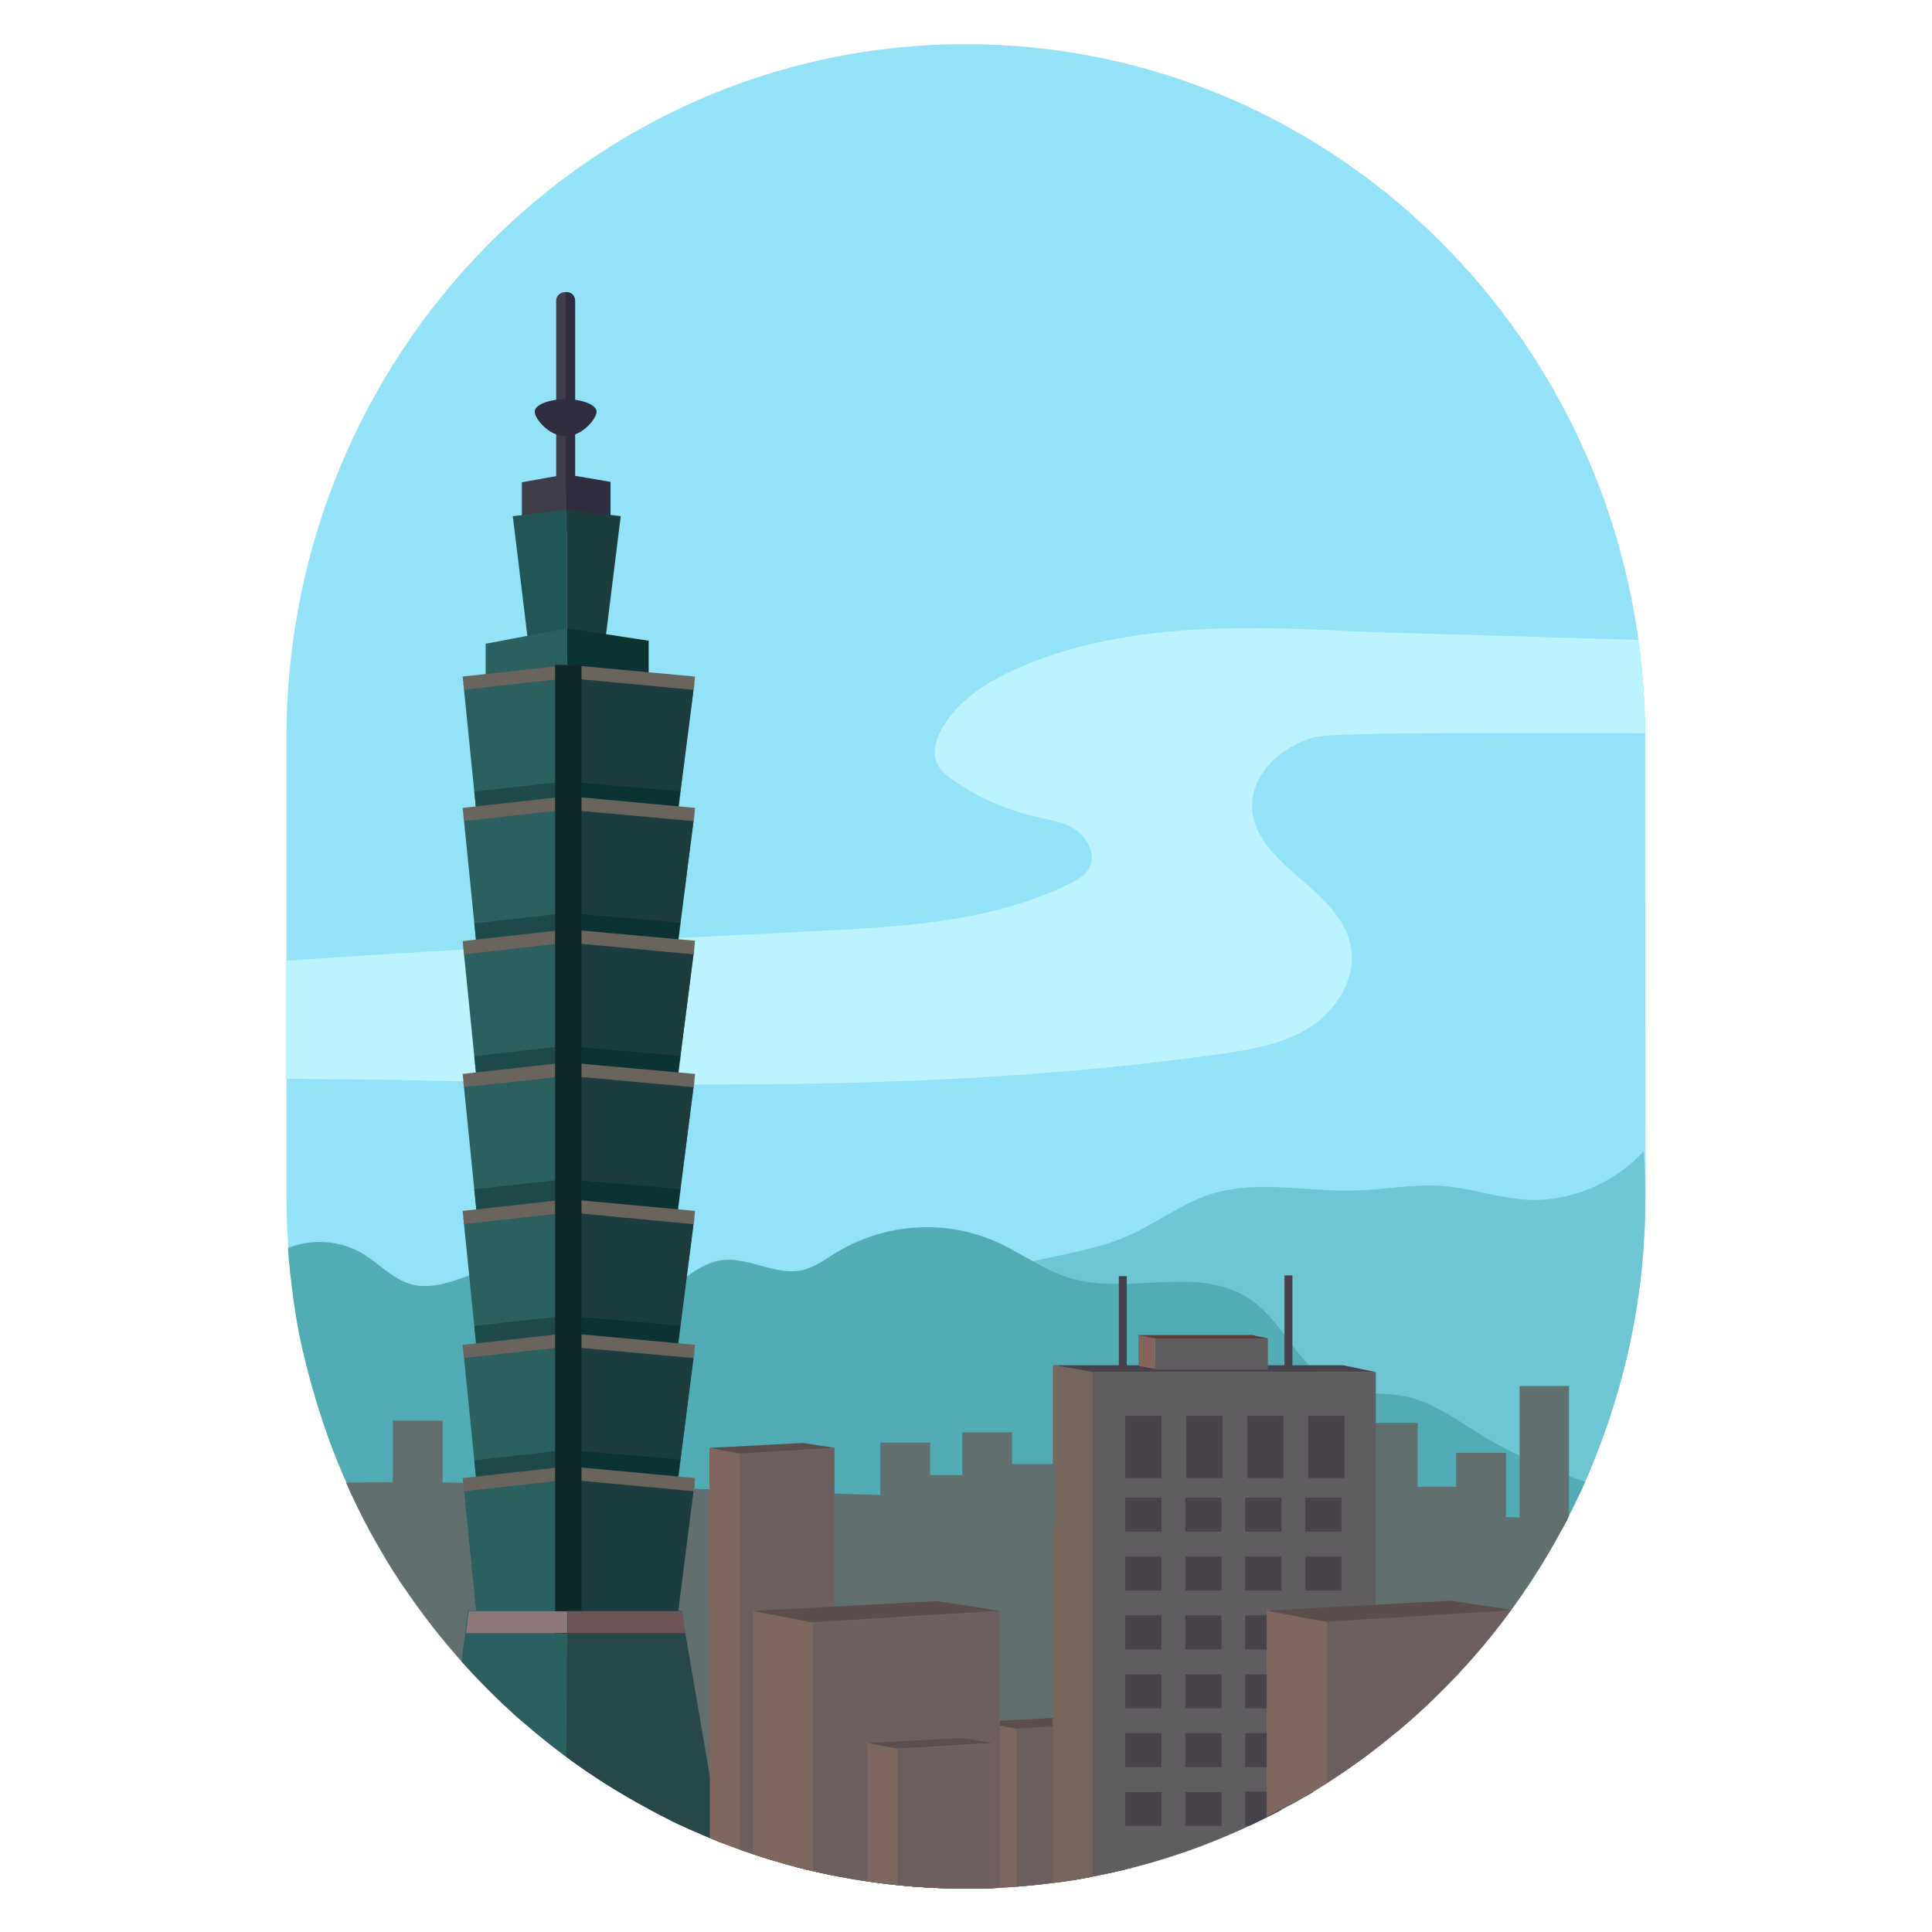 <?xml version="1.0" encoding="utf-8"?>
<!-- Generator: Adobe Illustrator 22.0.1, SVG Export Plug-In . SVG Version: 6.00 Build 0)  -->
<svg version="1.1" id="圖層_1" xmlns="http://www.w3.org/2000/svg" xmlns:xlink="http://www.w3.org/1999/xlink" x="0px" y="0px"
	 viewBox="0 0 512 512" style="enable-background:new 0 0 512 512;" xml:space="preserve">
<style type="text/css">
	.st0{fill:#94E2F7;}
	.st1{fill:#BDF3FF;}
	.st2{fill:#6EC5D3;}
	.st3{fill:#52ACB5;}
	.st4{fill:#61706F;}
	.st5{fill:#7F665F;}
	.st6{fill:#6D5F60;}
	.st7{fill:#5B4D4C;}
	.st8{fill:#3F3D4A;}
	.st9{fill:#2F2D3F;}
	.st10{fill:#225656;}
	.st11{fill:#1D3C3D;}
	.st12{fill:#2C5F60;}
	.st13{fill:#0A3331;}
	.st14{fill:#1D4949;}
	.st15{fill:#69645E;}
	.st16{fill:#112828;}
	.st17{fill:#8E787A;}
	.st18{fill:#284749;}
	.st19{fill:#6D5457;}
	.st20{fill:#5F5D60;}
	.st21{fill:#77665E;}
	.st22{fill:#48424A;}
	.st23{fill:#85645E;}
	.st24{fill:#633B36;}
</style>
<g>
	<path class="st0" d="M436,195.6C436,94,355.4,11.7,255.9,11.7C156.5,11.7,75.9,94,75.9,195.6c0,33.5,0,87.5,0,121
		c0,101.6,80.6,183.9,180.1,183.9c99.4,0,180.1-82.3,180.1-183.9C436,283.1,436,229.1,436,195.6z"/>
	<path class="st1" d="M348.2,195.4c5.8-1.5,54.9-1.1,87.8-1.1c-0.1-8.4-0.7-16.6-1.8-24.7c-21.5-0.7-71.6-2.1-71.6-2.1
		c-31-1.6-63.3-3-92,9.2c-8.3,3.5-16.5,8.5-21,16.4c-1.5,2.7-2.6,6.1-1.4,8.9c0.8,2.1,2.7,3.6,4.6,4.9c6.5,4.5,13.9,7.7,21.6,9.5
		c3.7,0.9,7.7,1.4,10.8,3.6c3.2,2.2,5.3,6.7,3.4,10.1c-1.1,2-3.1,3.1-5.1,4.1c-21.6,10.6-46.4,11.5-70.4,12.7
		c-33.1,1.7-91.7,4.5-137.3,7.7c0,10.6,0,21.2,0,31.3c13.3,0.1,25.4,0.2,29.4,0.3c72.9,1.6,146.1,3.3,218.3-6.9
		c8.2-1.2,16.7-2.6,23.7-7.1c7-4.5,12.3-12.9,10.8-21.3c-2.8-15.5-25.9-21.6-26.2-37.3C331.8,204.8,339.8,197.7,348.2,195.4z"/>
	<path id="XMLID_2802_" class="st2" d="M436,317.5v1.8c-0.1,9.7-0.9,19.3-2.5,28.6c-1.2,7.4-2.9,14.6-5,21.7
		c-2.8,9.5-6.2,18.6-10.4,27.4c-58.4-1.9-116.8-9-175.3-9.1c-11.5,0-23.4,0.1-33.7-4.8c1-6.3,10.7-7.6,12.3-13.7
		c0.4-1.7,0.1-3.5,0.6-5.2c0.5-2.1,2.1-3.7,3.6-5.2c13.9-13.3,32.1-21,50.6-25.3c7.5-1.7,15.2-2.9,22.3-6
		c7.7-3.3,14.6-8.8,22.6-11.3c12.2-3.8,25.3-0.5,38-0.9c7.8-0.2,15.6-1.8,23.4-1.2c7.3,0.6,14.3,3.1,21.6,3.6
		c11.7,0.8,23.5-4.1,31.5-12.8C435.9,309.2,436,313.4,436,317.5z"/>
	<path id="XMLID_2801_" class="st3" d="M420.1,392.7c-0.6,1.4-1.3,2.9-2,4.3c-1.1,2.4-2.3,4.8-3.6,7.1c-60.5,0.5-121,0.8-181.4,0.8
		c-42,0-83.9-0.1-125.8-1.9c-3.6-0.1-7.3-0.3-10.9-0.5c-5.5-10.6-10-21.9-13.3-33.6c-1-3.4-1.9-6.8-2.7-10.3
		c-0.1-0.2-0.1-0.5-0.2-0.7v0c-1-4.4-1.8-8.8-2.4-13.2c0-0.2-0.1-0.5-0.1-0.8c-0.6-4.4-1.1-8.7-1.4-13.2c6.7-2.5,14.2-2.1,20.4,1.9
		c3.8,2.4,7.1,5.9,11.2,7.4c10.2,3.7,20.8-6.5,31.4-4.9c9.9,1.4,17.8,12.8,27.7,11.8c8.8-1,15.1-11.5,24-12.9
		c7.2-1.1,14.4,4.2,21.6,2.6c3.2-0.7,6-2.8,8.9-4.6c13.2-8,29.4-9,43.2-2.6c6.2,2.9,12.1,7.2,18.5,9.2c16.2,5.1,35.3-4.2,49.3,6.6
		c8,6.2,12.6,18,21.5,22.1c5.7,2.6,12.1,1.5,18.1,2.7c7.7,1.5,14.5,6.7,21.4,10.9C402,385.9,411,389.7,420.1,392.7z"/>
	<path id="XMLID_2800_" class="st4" d="M415.4,402.6c-0.3,0.5-0.5,1-0.8,1.5c-11,20.9-26,39.4-43.8,54.4c-0.3,0.2-0.6,0.5-0.9,0.7
		c-8.2,6.8-16.9,12.9-26.2,18.2c-0.7,0.4-1.4,0.8-2.1,1.1c-8.5,4.7-17.4,8.7-26.7,12c-18.5,6.5-38.3,10-59,10
		c-26,0-50.7-5.6-73.1-15.7c-1.1-0.5-2.2-1-3.3-1.5c-0.9-0.4-1.8-0.9-2.8-1.4c-1.8-0.9-3.7-1.9-5.5-2.9
		c-11.5-6.2-22.3-13.7-32.1-22.2c-1.5-1.2-2.9-2.5-4.3-3.8c-0.4-0.4-0.8-0.8-1.2-1.1c-10-9.4-18.9-19.9-26.6-31.3
		c-0.3-0.4-0.5-0.7-0.8-1.1c-0.6-1-1.2-1.9-1.8-2.8c-2.9-4.6-5.6-9.3-8.1-14.1c-1.6-3.2-3.2-6.4-4.6-9.7c34.3-0.4,68.7,0.8,103,2
		C268.3,397.4,341.9,400,415.4,402.6z"/>
	<g id="XMLID_2797_">
		<polygon id="XMLID_2799_" class="st4" points="385.9,394 375.7,394 375.7,377.1 362.5,377.1 362.5,405.2 373.7,405.2 375.7,405.2 
			385.9,405.2 386.9,405.2 399.1,405.2 399.1,385 385.9,385 		"/>
		<path id="XMLID_2798_" class="st4" d="M415.8,367.3v34.4c-0.1,0.3-0.3,0.6-0.4,0.9c-0.3,0.5-0.5,1-0.8,1.5
			c-0.2,0.4-0.4,0.7-0.6,1.1h-11.3v-37.9H415.8z"/>
	</g>
	<g id="XMLID_2792_">
		<g id="XMLID_2794_">
			<path id="XMLID_2796_" class="st5" d="M299.8,456.2v38.8c-3.4,0.9-6.7,1.6-10.2,2.3c-0.1,0-0.3,0.1-0.4,0.1
				c-3.4,0.7-6.7,1.2-10.2,1.6c-3.2,0.4-6.4,0.7-9.6,1c-1.5,0.1-3,0.2-4.5,0.3c-0.7,0-1.3,0.1-2,0.1c-1.1,0-2.2,0.1-3.3,0.1v-44.3
				c0,0,1.1,0.2,2.6,0.5l0.8,0.2c0.7,0.1,1.5,0.3,2.2,0.4l0.9,0.2c0.6,0.1,1.1,0.2,1.6,0.3l0.6,0.1c0.1,0,0.2,0,0.3,0l0.5,0.1
				c0.2,0,0.3,0,0.3,0c0.1,0,1.2,0,3.1-0.2l2-0.1l4.9-0.3l2.7-0.2c1.2-0.1,2.7-0.1,4.2-0.2l2.8-0.2l2.6-0.2c2.7-0.1,5.1-0.3,6.6-0.4
				c0.2,0,0.4,0,0.5,0C299.4,456.3,299.8,456.2,299.8,456.2z"/>
			<path id="XMLID_2795_" class="st6" d="M299.8,456.2v38.8c-3.4,0.9-6.7,1.6-10.2,2.3c-0.1,0-0.3,0.1-0.4,0.1
				c-3.4,0.7-6.7,1.2-10.2,1.6c-3.2,0.4-6.4,0.7-9.6,1v-42c0,0,0.3,0,0.9,0l11.7-0.7l2.8-0.2l4.2-0.2l2.6-0.2c0.8,0,1.7-0.1,2.6-0.1
				l1.9-0.1C298.4,456.3,299.8,456.2,299.8,456.2z"/>
		</g>
		<path id="XMLID_2793_" class="st7" d="M259.7,456.3c0,0,9.3,1.8,9.7,1.8c0.4,0,30.3-1.8,30.3-1.8l-10.1-1.6L259.7,456.3z"/>
	</g>
	<g id="XMLID_176_">
		<path id="XMLID_2791_" class="st8" d="M152.4,79.6v50.2h-5V79.6c0-1.2,1.1-2.2,2.5-2.2h0c0.7,0,1.3,0.2,1.8,0.6
			C152.1,78.5,152.4,79,152.4,79.6z"/>
		<path id="XMLID_2790_" class="st9" d="M158.1,109.1c0,1.8-3.7,6.5-8.2,6.5c-4.5,0-8.2-4.7-8.2-6.5c0-1.8,3.7-3.3,8.2-3.3
			C154.4,105.8,158.1,107.3,158.1,109.1z"/>
		<polygon id="XMLID_2789_" class="st8" points="150.1,140.9 138.3,140.9 138.3,127.8 150.1,125.7 		"/>
		<polygon id="XMLID_2788_" class="st9" points="161.8,140.9 150,140.9 150,125.7 161.8,127.7 		"/>
		<polygon id="XMLID_2787_" class="st10" points="150.2,173.8 140.4,173.8 135.9,136.8 150.2,135.1 		"/>
		<polygon id="XMLID_2786_" class="st11" points="159.9,173.8 150.2,173.8 150.2,135.1 164.5,136.8 		"/>
		<polygon id="XMLID_2785_" class="st12" points="150.3,183.8 128.7,183.8 128.7,170.6 150.3,166.5 		"/>
		<polygon id="XMLID_2784_" class="st13" points="171.9,183.8 150.3,183.8 150.3,166.5 171.9,169.8 		"/>
		<g id="XMLID_2774_">
			<path id="XMLID_2783_" class="st12" d="M184,181l-3.7,28.8l-1,8.2c0,0-13.8-0.3-27.3-0.4c-12.9-0.1-25.5-0.2-25.5,0.2l-0.8-7.9
				l-2.9-28.8l27.7-3.1l1.5,0.1L184,181z"/>
			<g id="XMLID_2775_">
				<path id="XMLID_2782_" class="st14" d="M150.5,207l-24.8,2.8l0.8,7.9c0-0.4,12.6-0.3,25.5-0.2v-10.3L150.5,207z"/>
				<polygon id="XMLID_2781_" class="st11" points="152,207.2 180.4,209.8 179.3,217.9 183.8,182.8 152,179.8 				"/>
				<polygon id="XMLID_2780_" class="st11" points="184,181 184,181 184,181 				"/>
				<path id="XMLID_2779_" class="st13" d="M152,207.2v10.3c13.5,0.2,27.3,0.4,27.3,0.4l1-8.2L152,207.2z"/>
				<polygon id="XMLID_2777_" class="st15" points="183.9,182.8 184,181 183.8,182.8 				"/>
				<polygon class="st15" points="150.7,176.2 150.5,176.2 122.6,179.3 123,182.8 150.5,179.7 152,179.8 183.8,182.8 184,181 
					184.2,179.3 				"/>
			</g>
		</g>
		<g id="XMLID_2764_">
			<path id="XMLID_2773_" class="st12" d="M184,215.8l-3.7,28.8l-1,8.2c0,0-13.8-0.3-27.3-0.4c-12.9-0.1-25.5-0.2-25.5,0.2l-0.8-7.9
				l-2.9-28.8l27.7-3.1l1.5,0.1L184,215.8z"/>
			<g id="XMLID_2765_">
				<path id="XMLID_2772_" class="st14" d="M150.5,241.9l-24.8,2.8l0.8,7.9c0-0.4,12.6-0.3,25.5-0.2V242L150.5,241.9z"/>
				<polygon id="XMLID_2771_" class="st11" points="152,242 180.4,244.6 179.3,252.7 183.8,217.6 152,214.7 				"/>
				<polygon id="XMLID_2770_" class="st11" points="184,215.8 184,215.8 184,215.8 				"/>
				<path id="XMLID_2769_" class="st13" d="M152,242v10.3c13.5,0.2,27.3,0.4,27.3,0.4l1-8.2L152,242z"/>
				<polygon id="XMLID_2767_" class="st15" points="183.9,217.6 184,215.8 183.8,217.6 				"/>
				<polygon class="st15" points="150.7,211 150.5,211 122.6,214.1 123,217.6 150.5,214.5 152,214.7 183.8,217.6 184,215.8 
					184.2,214.1 				"/>
			</g>
		</g>
		<g id="XMLID_2753_">
			<path id="XMLID_2763_" class="st12" d="M184,251.1l-3.7,28.8l-1,8.2c0,0-13.8-0.3-27.3-0.4c-12.9-0.1-25.5-0.2-25.5,0.2l-0.8-7.9
				l-2.9-28.8l27.7-3.1l1.5,0.1L184,251.1z"/>
			<g id="XMLID_2754_">
				<path id="XMLID_2762_" class="st14" d="M150.5,277.1l-24.8,2.8l0.8,7.9c0-0.4,12.6-0.3,25.5-0.2v-10.3L150.5,277.1z"/>
				<polygon id="XMLID_2761_" class="st11" points="152,277.3 180.4,279.9 179.3,288 183.8,252.9 152,249.9 				"/>
				<polygon id="XMLID_2759_" class="st11" points="184,251.1 184,251.1 184,251.1 				"/>
				<path id="XMLID_2758_" class="st13" d="M152,277.3v10.3c13.5,0.2,27.3,0.4,27.3,0.4l1-8.2L152,277.3z"/>
				<polygon id="XMLID_2756_" class="st15" points="183.9,252.9 184,251.1 183.8,252.9 				"/>
				<polygon class="st15" points="150.7,246.3 150.5,246.3 122.6,249.4 123,252.9 150.5,249.8 152,249.9 183.8,252.9 184,251.1 
					184.2,249.3 				"/>
			</g>
		</g>
		<g id="XMLID_2742_">
			<path id="XMLID_2752_" class="st12" d="M184,286.4l-3.7,28.8l-1,8.2c0,0-13.8-0.3-27.3-0.4c-12.9-0.1-25.5-0.2-25.5,0.2l-0.8-7.9
				l-2.9-28.8l27.7-3.1l1.5,0.1L184,286.4z"/>
			<g id="XMLID_2743_">
				<path id="XMLID_2751_" class="st14" d="M150.5,312.4l-24.8,2.8l0.8,7.9c0-0.4,12.6-0.3,25.5-0.2v-10.3L150.5,312.4z"/>
				<polygon id="XMLID_2750_" class="st11" points="152,312.6 180.4,315.2 179.3,323.3 183.8,288.1 152,285.2 				"/>
				<polygon id="XMLID_2749_" class="st11" points="184,286.4 184,286.4 184,286.4 				"/>
				<path id="XMLID_2747_" class="st13" d="M152,312.6v10.3c13.5,0.2,27.3,0.4,27.3,0.4l1-8.2L152,312.6z"/>
				<polygon id="XMLID_2745_" class="st15" points="183.9,288.1 184,286.4 183.8,288.1 				"/>
				<polygon class="st15" points="150.7,281.6 150.5,281.5 122.6,284.6 123,288.1 150.5,285.1 152,285.2 183.8,288.1 184,286.4 
					184.2,284.6 				"/>
			</g>
		</g>
		<g id="XMLID_2686_">
			<path id="XMLID_2741_" class="st12" d="M184,322.6l-3.7,28.8l-1,8.2c0,0-13.8-0.3-27.3-0.4c-12.9-0.1-25.5-0.2-25.5,0.2l-0.8-7.9
				l-2.9-28.8l27.7-3.1l1.5,0.1L184,322.6z"/>
			<g id="XMLID_2687_">
				<path id="XMLID_2738_" class="st14" d="M150.5,348.6l-24.8,2.8l0.8,7.9c0-0.4,12.6-0.3,25.5-0.2v-10.3L150.5,348.6z"/>
				<polygon id="XMLID_2737_" class="st11" points="152,348.8 180.4,351.4 179.3,359.5 183.8,324.4 152,321.4 				"/>
				<polygon id="XMLID_2736_" class="st11" points="184,322.6 184,322.6 184,322.6 				"/>
				<path id="XMLID_2735_" class="st13" d="M152,348.8v10.3c13.5,0.2,27.3,0.4,27.3,0.4l1-8.2L152,348.8z"/>
				<polygon id="XMLID_2721_" class="st15" points="183.9,324.4 184,322.6 183.8,324.4 				"/>
				<polygon class="st15" points="150.7,317.8 150.5,317.8 122.6,320.9 123,324.4 150.5,321.3 152,321.4 183.8,324.4 184,322.6 
					184.2,320.9 				"/>
			</g>
		</g>
		<g id="XMLID_2674_">
			<path id="XMLID_2685_" class="st12" d="M184,358.1l-3.7,28.8l-1,8.2c0,0-13.8-0.3-27.3-0.4c-12.9-0.1-25.5-0.2-25.5,0.2l-0.8-7.9
				l-2.9-28.8l27.7-3.1l1.5,0.1L184,358.1z"/>
			<g id="XMLID_2676_">
				<path id="XMLID_2684_" class="st14" d="M150.5,384.2l-24.8,2.8l0.8,7.9c0-0.4,12.6-0.3,25.5-0.2v-10.3L150.5,384.2z"/>
				<polygon id="XMLID_2683_" class="st11" points="152,384.3 180.4,386.9 179.3,395.1 183.8,359.9 152,357 				"/>
				<polygon id="XMLID_2682_" class="st11" points="184,358.1 184,358.1 184,358.1 				"/>
				<path id="XMLID_2681_" class="st13" d="M152,384.3v10.3c13.5,0.2,27.3,0.4,27.3,0.4l1-8.2L152,384.3z"/>
				<polygon id="XMLID_2678_" class="st15" points="183.9,359.9 184,358.1 183.8,359.9 				"/>
				<polygon class="st15" points="150.7,353.3 150.5,353.3 122.6,356.4 123,359.9 150.5,356.8 152,357 183.8,359.9 184,358.1 
					184,358.1 184.2,356.4 				"/>
			</g>
		</g>
		<path id="XMLID_2673_" class="st12" d="M191.1,488.3c-2.8-1.1-5.6-2.3-8.3-3.5c-1.1-0.5-2.2-1-3.3-1.5c-0.9-0.4-1.8-0.9-2.8-1.4
			c-1.8-0.9-3.7-1.9-5.5-2.9c-7.3-4-14.4-8.4-21.1-13.4c-3.8-2.8-7.5-5.8-11.1-8.9c-1.5-1.2-2.9-2.5-4.3-3.8
			c-0.4-0.4-0.8-0.8-1.2-1.1c-3.9-3.7-7.6-7.5-11.2-11.5l1-7.6l0.7-5.8h56.5l1,5.8L191.1,488.3z"/>
		<g id="XMLID_2667_">
			<path id="XMLID_2672_" class="st12" d="M184,393.4l-4.7,36.9c0,0-13.8-0.3-27.3-0.4c-12.9-0.1-25.5-0.2-25.5,0.2l-3.7-36.7
				l27.7-3.1l1.5,0.1L184,393.4z"/>
			<g id="XMLID_2668_">
				<path id="XMLID_2671_" class="st11" d="M184,393.4l-4.7,36.9c0,0-13.8-0.3-27.3-0.4v-39.5L184,393.4z"/>
				<g id="XMLID_2669_">
					<polygon id="XMLID_2670_" class="st15" points="183.9,395.2 150.5,392.1 123,395.2 122.6,391.7 150.5,388.6 150.7,388.6 
						184.2,391.7 					"/>
				</g>
			</g>
		</g>
		<rect id="XMLID_2666_" x="147.1" y="176.2" class="st16" width="7" height="256.7"/>
		<polygon id="XMLID_2663_" class="st17" points="150.5,427 150.5,432.8 123.5,432.8 124.2,427 		"/>
		<path id="XMLID_2662_" class="st18" d="M191.1,488.3c-2.8-1.1-5.6-2.3-8.3-3.5c-1.1-0.5-2.2-1-3.3-1.5c-0.9-0.4-1.8-0.9-2.8-1.4
			c-1.8-0.9-3.7-1.9-5.5-2.9c-7.3-4-14.4-8.4-21.1-13.4l0.2-32.9l0-2.9l0-2.9h30.3l1,5.8L191.1,488.3z"/>
		<polygon id="XMLID_2661_" class="st19" points="181.7,432.8 150.4,432.8 150.4,427 180.8,427 		"/>
		<path id="XMLID_177_" class="st9" d="M152.4,79.6v50.2h-2.5V77.4h0c0.7,0,1.3,0.2,1.8,0.6C152.1,78.5,152.4,79,152.4,79.6z"/>
	</g>
	<g id="XMLID_58_">
		<path id="XMLID_175_" class="st20" d="M364.6,363.6v99.8c-4.1,3.2-8.4,6.2-12.8,9c-1.3,0.8-2.5,1.6-3.8,2.4
			c-0.7,0.4-1.4,0.8-2.1,1.2c-0.7,0.4-1.5,0.9-2.2,1.3c-0.7,0.4-1.4,0.8-2.1,1.1c-0.7,0.4-1.3,0.7-2,1.1c-1.2,0.7-2.4,1.3-3.7,1.9
			c-1.6,0.8-3.1,1.6-4.7,2.3c-5.3,2.5-10.7,4.7-16.3,6.7c-8.2,2.9-16.6,5.2-25.3,6.8c-0.1,0-0.3,0.1-0.4,0.1V363.6H364.6z"/>
		<path id="XMLID_174_" class="st21" d="M289.6,363.6v133.7c-0.1,0-0.3,0.1-0.4,0.1c-3.4,0.7-6.7,1.2-10.2,1.6V361.8L289.6,363.6z"
			/>
		<rect id="XMLID_168_" x="298.2" y="375.2" class="st22" width="9.6" height="16.5"/>
		<rect id="XMLID_166_" x="298.2" y="396.9" class="st22" width="9.6" height="9"/>
		<rect id="XMLID_164_" x="314.1" y="396.9" class="st22" width="9.6" height="9"/>
		<rect id="XMLID_162_" x="330" y="396.9" class="st22" width="9.6" height="9"/>
		<rect id="XMLID_134_" x="345.9" y="396.9" class="st22" width="9.6" height="9"/>
		<rect id="XMLID_127_" x="298.2" y="412.5" class="st22" width="9.6" height="9"/>
		<rect id="XMLID_119_" x="314.1" y="412.5" class="st22" width="9.6" height="9"/>
		<rect id="XMLID_108_" x="330" y="412.5" class="st22" width="9.6" height="9"/>
		<rect id="XMLID_107_" x="345.9" y="412.5" class="st22" width="9.6" height="9"/>
		<rect id="XMLID_106_" x="298.2" y="428.1" class="st22" width="9.6" height="9"/>
		<rect id="XMLID_104_" x="314.1" y="428.1" class="st22" width="9.6" height="9"/>
		<rect id="XMLID_102_" x="330" y="428.1" class="st22" width="9.6" height="9"/>
		<rect id="XMLID_100_" x="345.9" y="428.1" class="st22" width="9.6" height="9"/>
		<rect id="XMLID_97_" x="298.2" y="443.7" class="st22" width="9.6" height="9"/>
		<rect id="XMLID_91_" x="314.1" y="443.7" class="st22" width="9.6" height="9"/>
		<rect id="XMLID_90_" x="330" y="443.7" class="st22" width="9.6" height="9"/>
		<rect id="XMLID_88_" x="345.9" y="443.7" class="st22" width="9.6" height="9"/>
		<rect id="XMLID_80_" x="298.2" y="459.3" class="st22" width="9.6" height="9"/>
		<rect id="XMLID_79_" x="314.1" y="459.3" class="st22" width="9.6" height="9"/>
		<rect id="XMLID_77_" x="330" y="459.3" class="st22" width="9.6" height="9"/>
		<rect id="XMLID_76_" x="345.9" y="459.3" class="st22" width="9.6" height="9"/>
		<rect id="XMLID_75_" x="298.2" y="474.9" class="st22" width="9.6" height="9"/>
		<rect id="XMLID_74_" x="314.1" y="474.9" class="st22" width="9.6" height="9"/>
		<path id="XMLID_73_" class="st22" d="M339.6,474.9v4.7c-1.2,0.7-2.4,1.3-3.7,1.9c-1.6,0.8-3.1,1.6-4.7,2.3H330v-9H339.6z"/>
		<path id="XMLID_72_" class="st22" d="M348,474.9c-0.7,0.4-1.4,0.8-2.1,1.2v-1.2H348z"/>
		<rect id="XMLID_71_" x="314.4" y="375.2" class="st22" width="9.6" height="16.5"/>
		<rect id="XMLID_70_" x="330.5" y="375.2" class="st22" width="9.6" height="16.5"/>
		<rect id="XMLID_69_" x="346.7" y="375.2" class="st22" width="9.6" height="16.5"/>
		<polygon id="XMLID_68_" class="st22" points="279.1,361.8 355.9,361.8 364.6,363.6 289.6,363.6 		"/>
		<rect id="XMLID_67_" x="296.5" y="338.2" class="st22" width="2.1" height="24.8"/>
		<rect id="XMLID_64_" x="340.4" y="338" class="st22" width="2.1" height="24.8"/>
		<rect id="XMLID_62_" x="306.1" y="354.7" class="st20" width="29.9" height="8.2"/>
		<polygon id="XMLID_60_" class="st23" points="306.1,362.8 301.7,362 301.7,353.8 306.1,354.7 		"/>
		<polygon id="XMLID_59_" class="st24" points="301.7,353.8 331.8,353.8 336.1,354.7 306.1,354.7 301.4,353.8 		"/>
	</g>
	<g id="XMLID_43_">
		<g id="XMLID_48_">
			<polygon id="XMLID_57_" class="st5" points="221.1,383.7 221.1,425.9 196,427.3 188,425.9 188,383.7 196,385.2 196.1,385.2 			
				"/>
			<path id="XMLID_54_" class="st5" d="M221.1,383.7v113.4c-1.9-0.4-3.8-0.8-5.6-1.2c-5.4-1.2-10.7-2.8-15.9-4.5
				c-1.2-0.4-2.3-0.8-3.5-1.2c-1.7-0.6-3.3-1.2-4.9-1.8c-1.1-0.4-2.1-0.9-3.1-1.3V383.7H221.1z"/>
			<path id="XMLID_53_" class="st6" d="M221.1,383.7v113.4c-1.9-0.4-3.8-0.8-5.6-1.2c-5.4-1.2-10.7-2.8-15.9-4.5
				c-1.2-0.4-2.3-0.8-3.5-1.2v-105c0,0,0.5,0,1.2-0.1c0.3,0,0.7,0,1.2-0.1c0.2,0,0.5,0,0.8,0c0.3,0,0.6,0,0.9,0c0.2,0,0.5,0,0.7,0
				c0.4,0,0.9,0,1.3-0.1c0.6,0,1.3-0.1,2-0.1c0.4,0,0.7,0,1.1-0.1l3.5-0.2c1.2-0.1,2.3-0.1,3.4-0.2c0.8,0,1.6-0.1,2.4-0.1
				c0.6,0,1.2-0.1,1.8-0.1c0,0,0,0,0,0c0.3,0,0.6,0,1-0.1c0.3,0,0.6,0,0.9,0c0.7,0,1.3-0.1,1.8-0.1c0.1,0,0.2,0,0.3,0
				C220.9,383.7,221.1,383.7,221.1,383.7z"/>
		</g>
		<path id="XMLID_44_" class="st7" d="M188,383.7c0,0,7.7,1.5,8.1,1.5c0.3,0,25.1-1.5,25.1-1.5l-8.4-1.3L188,383.7z"/>
	</g>
	<g id="XMLID_35_">
		<g id="XMLID_37_">
			<path id="XMLID_42_" class="st5" d="M265,426.9v73.4c-3,0.2-6,0.2-9.1,0.2c-13.9,0-27.4-1.6-40.4-4.6c-5.4-1.2-10.7-2.8-15.9-4.5
				v-64.5c0,0,1,0.2,2.4,0.5l3.2,0.6l1.4,0.3l7.7,1.5l0.7,0.1c0.3,0,0.5,0.1,0.6,0.1c0.1,0,1.7-0.1,4.1-0.2l4.8-0.3
				c1.5-0.1,3.2-0.2,4.9-0.3c0.3,0,0.7,0,1.1-0.1c3.6-0.2,7.4-0.4,11.3-0.7l1.4-0.1c1.5-0.1,2.9-0.2,4.3-0.3l2.2-0.1
				c4.4-0.3,8.4-0.5,11.2-0.7c0.3,0,0.6,0,0.9,0C263.7,426.9,265,426.9,265,426.9z"/>
			<path id="XMLID_40_" class="st6" d="M265,426.9v73.4c-3,0.2-6,0.2-9.1,0.2c-13.9,0-27.4-1.6-40.4-4.6v-66c0,0,0.4,0,1,0
				c0.2,0,0.5,0,0.8,0l1.1-0.1l1.2-0.1l4.8-0.3c0.3,0,0.6,0,0.9,0l1.9-0.1l2.1-0.1c0.4,0,0.7,0,1.1-0.1l2.1-0.1
				c0.8,0,1.6-0.1,2.3-0.1l3.3-0.2c1.6-0.1,3.2-0.2,4.8-0.3l3.2-0.2c0.4,0,0.7,0,1.1-0.1l3.3-0.2l2.1-0.1l2-0.1l1.7-0.1
				C261.5,427.1,265,426.9,265,426.9z"/>
		</g>
		<path id="XMLID_36_" class="st7" d="M199.6,426.9c0,0,15.2,3,15.9,3c0.7,0,49.5-3,49.5-3l-16.6-2.6L199.6,426.9z"/>
	</g>
	<g id="XMLID_30_">
		<g id="XMLID_32_">
			<path id="XMLID_34_" class="st5" d="M400.4,426.7c-8.6,11.8-18.6,22.4-29.7,31.8c-0.3,0.2-0.6,0.5-0.9,0.7
				c-5.7,4.8-11.8,9.2-18.1,13.2c-2.7,1.7-5.4,3.4-8.2,4.9c-0.7,0.4-1.4,0.8-2.1,1.1c-1.9,1-3.8,2-5.7,3v-54.9c0,0,0.5,0.1,1.4,0.3
				l1,0.2c1.2,0.2,2.7,0.5,4.3,0.8l1.9,0.4l5.2,1c0.7,0.1,1.2,0.2,1.6,0.3c0.3,0,0.5,0.1,0.6,0.1c0.1,0,0.8,0,1.8-0.1l1.2-0.1
				l1.3-0.1c2.1-0.1,4.7-0.3,7.8-0.5l9.7-0.6c2.3-0.1,4.6-0.3,6.9-0.4l4.5-0.3l3.2-0.2l2-0.1l2.8-0.2c1.5-0.1,2.8-0.2,4-0.2l1.3-0.1
				l1-0.1C399.7,426.8,400.1,426.7,400.4,426.7z"/>
			<path id="XMLID_33_" class="st6" d="M400.4,426.7c-8.6,11.8-18.6,22.4-29.7,31.8c-0.3,0.2-0.6,0.5-0.9,0.7
				c-5.7,4.8-11.8,9.2-18.1,13.2v-42.8l3-0.2l1.3-0.1l24.3-1.5l4.5-0.3l3.2-0.2l2-0.1l2.8-0.2c1.5-0.1,2.8-0.2,4-0.2l1.3-0.1l1-0.1
				C399.7,426.8,400.1,426.7,400.4,426.7z"/>
		</g>
		<path id="XMLID_31_" class="st7" d="M401.3,426.7c0,0-0.3,0-0.9,0c-0.3,0-0.8,0-1.3,0.1l-1,0.1l-1.3,0.1c-1.2,0.1-2.6,0.2-4,0.2
			l-2.8,0.2l-2,0.1l-3.2,0.2l-4.5,0.3c-9.1,0.6-18.9,1.1-24.3,1.5l-1.3,0.1c-1.7,0.1-2.8,0.2-3,0.2c-0.1,0-0.3,0-0.6-0.1
			c-2.1-0.3-9.2-1.7-13-2.4l-1-0.2c-0.9-0.2-1.4-0.3-1.4-0.3l48.8-2.6l15.8,2.4L401.3,426.7z"/>
	</g>
	<rect id="XMLID_29_" x="104.1" y="376.5" class="st4" width="13.2" height="21.7"/>
	<polygon id="XMLID_28_" class="st4" points="268.2,388 268.2,379.6 255,379.6 255,390.9 246.5,390.9 246.5,382.3 233.3,382.3 
		233.3,404 243.9,404 246.5,404 255,404 257,404 266.6,404 268.2,404 279.8,404 279.8,388 	"/>
	<g id="XMLID_16_">
		<g id="XMLID_22_">
			<path id="XMLID_27_" class="st5" d="M237.9,499.6c5.9,0.6,11.9,0.9,18,0.9c2.4,0,4.7,0,7.1-0.1v-38.5c0,0-7.4,0.5-14.1,0.9
				c-0.3,0-0.6,0-0.9,0c-0.7,0-1.4,0.1-2.1,0.1c-0.7,0-1.3,0.1-2,0.1c-0.3,0-0.7,0-1,0.1c-0.1,0-0.2,0-0.3,0c-0.2,0-0.4,0-0.6,0
				c-1.1,0.1-2,0.1-2.7,0.2c-0.1,0-0.1,0-0.2,0c0,0-0.1,0-0.1,0c-0.1,0-0.2,0-0.2,0c-0.2,0-0.3,0-0.4,0c-0.2,0-0.4,0-0.4,0
				c-0.3,0-8.1-1.5-8.1-1.5v36.7L237.9,499.6z"/>
			<path id="XMLID_26_" class="st5" d="M237.9,499.6c5.9,0.6,11.9,0.9,18,0.9c2.4,0,4.7,0,7.1-0.1v-38.5h-33.1v36.7L237.9,499.6z"/>
			<path id="XMLID_23_" class="st6" d="M263,461.9v38.5c-2.3,0.1-4.7,0.1-7.1,0.1c-6.1,0-12.1-0.3-18-0.9v-36.2c0,0,0.2,0,0.4,0
				c0.2,0,0.4,0,0.6,0c0.1,0,0.2,0,0.3,0c0.7,0,1.6-0.1,2.7-0.2c0.2,0,0.5,0,0.7,0h0.2c0.2,0,0.5,0,0.7,0c0.1,0,0.2,0,0.2,0
				c1.3-0.1,2.7-0.1,4.1-0.2c0.3,0,0.6,0,0.9,0c1-0.1,1.9-0.1,2.9-0.2c0.4,0,0.8,0,1.1-0.1c0.8,0,1.5-0.1,2.2-0.1c0.2,0,0.4,0,0.5,0
				c0.5,0,0.9-0.1,1.3-0.1c0.4,0,0.8,0,1.2-0.1c0.7,0,1.3-0.1,1.9-0.1C261.9,462,263,461.9,263,461.9z"/>
		</g>
		<path id="XMLID_21_" class="st7" d="M229.9,461.9c0,0,7.7,1.5,8.1,1.5c0.3,0,25.1-1.5,25.1-1.5l-8.4-1.3L229.9,461.9z"/>
	</g>
</g>
</svg>

